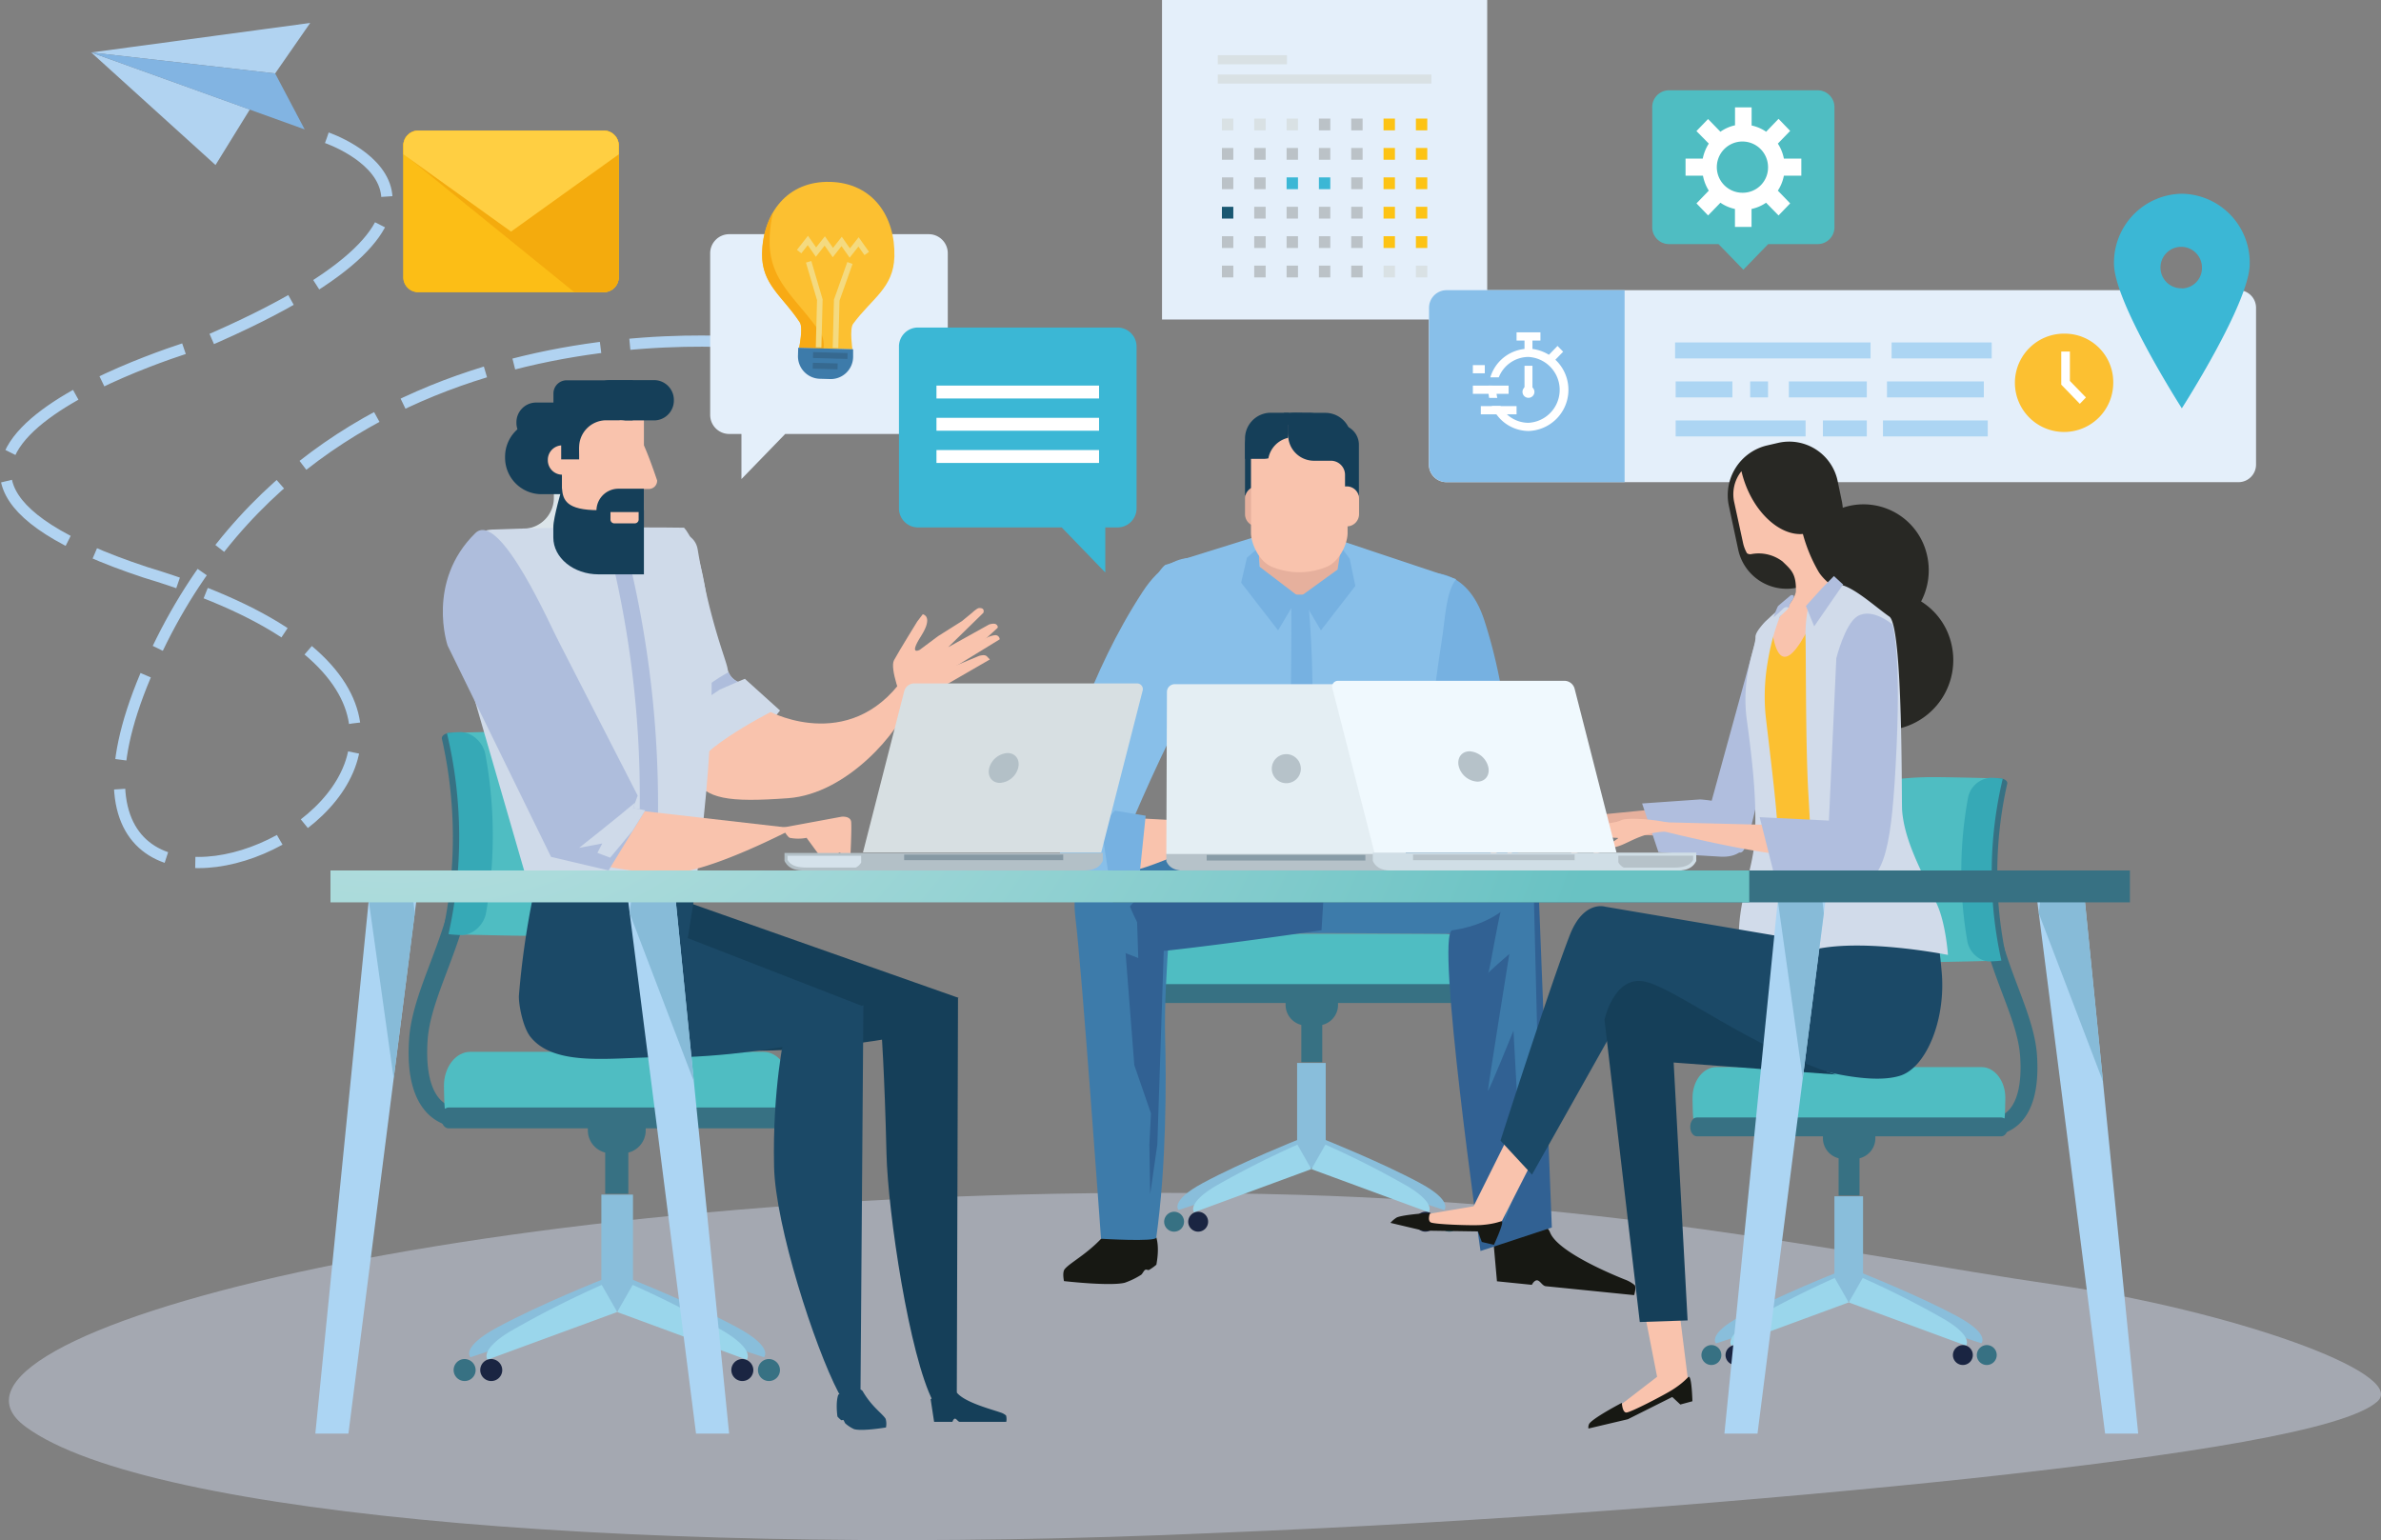 <svg xmlns="http://www.w3.org/2000/svg" xmlns:xlink="http://www.w3.org/1999/xlink" viewBox="0 0 614.48 397.51"><rect x="0" y="0" width="614.48" height="397.51" fill="#808080" stroke="none"/><defs><style>.cls-1,.cls-12,.cls-48{fill:none;}.cls-1{stroke:#b1d3f1;stroke-width:2.89px;stroke-dasharray:22.81 7.6;}.cls-1,.cls-48{stroke-miterlimit:10;}.cls-2{fill:#b1d3f1;}.cls-3{fill:#82b4e2;}.cls-4{fill:#e4effa;}.cls-5{fill:#d9e1e4;}.cls-6{fill:#bbc2c7;}.cls-7{fill:#fdc314;}.cls-8{fill:#3bb7d5;}.cls-9{fill:#195771;}.cls-10{fill:#d1dbed;opacity:0.45;}.cls-11{fill:#88bfe9;}.cls-12{stroke:#acd5f3;stroke-width:4.12px;}.cls-13{fill:#fcc031;}.cls-14{fill:#fff;}.cls-15{fill:#89bedb;}.cls-16{fill:#9ad6eb;}.cls-17{fill:#1a2542;}.cls-18{fill:#377183;}.cls-19{fill:#4fbdc2;}.cls-20{fill:#3d7baa;}.cls-21{fill:#76b1e1;}.cls-22{fill:#e6b09d;}.cls-23{fill:#153f59;}.cls-24{fill:#f9c3ad;}.cls-25{fill:#171813;}.cls-26{fill:#316193;}.cls-27{fill:#b6c2c9;}.cls-28{fill:#889ca7;}.cls-29{fill:#e4eef3;}.cls-30{fill:#36a9b6;}.cls-31{fill:#dce5ea;}.cls-32{fill:#cfdae9;}.cls-33{fill:#aebddc;}.cls-34{fill:#1b4967;}.cls-35{fill:#b3c0c7;}.cls-36{fill:#d5e2eb;}.cls-37{fill:#8699a4;}.cls-38{fill:#d7dfe2;}.cls-39{fill:#b0bede;}.cls-40{fill:#282824;}.cls-41{fill:#d1dbea;}.cls-42{fill:#d0dee6;}.cls-43{fill:#f0f9fe;}.cls-44{fill:#acd5f3;}.cls-45{fill:#87bbd8;}.cls-46{fill:url(#New_Gradient_Swatch_83);}.cls-47{fill:#f8aa14;}.cls-48{stroke:#f4da80;stroke-width:1.44px;}.cls-49{fill:#366990;}.cls-50{fill:#fcbe16;}.cls-51{fill:#f4ab0d;}.cls-52{fill:#ffcf42;}</style><radialGradient id="New_Gradient_Swatch_83" cx="102.63" cy="111.71" r="326.36" gradientTransform="translate(0 -5.28) scale(1 1.03)" gradientUnits="userSpaceOnUse"><stop offset="0" stop-color="#d1e9e9"/><stop offset="1" stop-color="#69c2c3"/></radialGradient></defs><g id="Layer_2" data-name="Layer 2"><g id="Layer_1-2" data-name="Layer 1"><path class="cls-1" d="M84.36,35.56s50.92,17.29-31.77,52.82c0,0-104.27,29.84-15.06,59.33,141.19,42.56-43.14,129.35,0,26.7s163.1-85.27,163.1-85.27"/><polygon class="cls-2" points="23.54 13.54 80.06 5.92 71.01 18.95 23.54 13.54"/><polygon class="cls-2" points="55.62 42.59 64.47 28.26 23.54 13.54 55.62 42.59"/><polygon class="cls-3" points="71.01 18.95 78.63 33.4 23.54 13.54 71.01 18.95"/><rect class="cls-4" x="299.89" width="83.92" height="82.46"/><rect class="cls-5" x="314.28" y="19.23" width="55.13" height="2.34"/><rect class="cls-5" x="314.28" y="14.25" width="17.86" height="2.34"/><rect class="cls-5" x="315.35" y="30.6" width="2.94" height="3.04"/><rect class="cls-5" x="323.69" y="30.6" width="2.94" height="3.04"/><rect class="cls-5" x="332.04" y="30.6" width="2.94" height="3.04"/><rect class="cls-6" x="340.38" y="30.6" width="2.94" height="3.04"/><rect class="cls-6" x="348.72" y="30.6" width="2.94" height="3.04"/><rect class="cls-7" x="357.06" y="30.6" width="2.94" height="3.04"/><rect class="cls-7" x="365.41" y="30.6" width="2.94" height="3.04"/><rect class="cls-6" x="315.35" y="38.19" width="2.94" height="3.04"/><rect class="cls-6" x="323.69" y="38.19" width="2.94" height="3.04"/><rect class="cls-6" x="332.04" y="38.19" width="2.94" height="3.04"/><rect class="cls-6" x="340.38" y="38.19" width="2.94" height="3.04"/><rect class="cls-6" x="348.72" y="38.19" width="2.94" height="3.04"/><rect class="cls-7" x="357.06" y="38.19" width="2.94" height="3.04"/><rect class="cls-7" x="365.41" y="38.19" width="2.94" height="3.04"/><rect class="cls-6" x="315.35" y="45.78" width="2.94" height="3.04"/><rect class="cls-6" x="323.69" y="45.78" width="2.94" height="3.04"/><rect class="cls-8" x="332.04" y="45.78" width="2.94" height="3.04"/><rect class="cls-8" x="340.38" y="45.78" width="2.94" height="3.04"/><rect class="cls-6" x="348.72" y="45.78" width="2.94" height="3.04"/><rect class="cls-7" x="357.06" y="45.78" width="2.94" height="3.04"/><rect class="cls-7" x="365.41" y="45.78" width="2.94" height="3.04"/><rect class="cls-9" x="315.35" y="53.37" width="2.94" height="3.04"/><rect class="cls-6" x="323.69" y="53.37" width="2.94" height="3.04"/><rect class="cls-6" x="332.04" y="53.37" width="2.94" height="3.04"/><rect class="cls-6" x="340.38" y="53.37" width="2.94" height="3.04"/><rect class="cls-6" x="348.72" y="53.37" width="2.94" height="3.04"/><rect class="cls-7" x="357.06" y="53.37" width="2.94" height="3.04"/><rect class="cls-7" x="365.41" y="53.37" width="2.94" height="3.04"/><rect class="cls-6" x="315.35" y="60.96" width="2.94" height="3.04"/><rect class="cls-6" x="323.69" y="60.96" width="2.94" height="3.04"/><rect class="cls-6" x="332.04" y="60.96" width="2.94" height="3.04"/><rect class="cls-6" x="340.38" y="60.96" width="2.94" height="3.04"/><rect class="cls-6" x="348.72" y="60.96" width="2.94" height="3.04"/><rect class="cls-7" x="357.06" y="60.96" width="2.94" height="3.04"/><rect class="cls-7" x="365.41" y="60.96" width="2.94" height="3.04"/><rect class="cls-6" x="315.35" y="68.55" width="2.94" height="3.04"/><rect class="cls-6" x="323.69" y="68.55" width="2.94" height="3.04"/><rect class="cls-6" x="332.04" y="68.55" width="2.94" height="3.04"/><rect class="cls-6" x="340.38" y="68.55" width="2.94" height="3.04"/><rect class="cls-6" x="348.72" y="68.55" width="2.94" height="3.04"/><rect class="cls-5" x="357.06" y="68.55" width="2.94" height="3.04"/><rect class="cls-5" x="365.41" y="68.55" width="2.94" height="3.04"/><path class="cls-10" d="M317.22,308c95.44,1.06,158.75,15.65,213.2,23.57,45.07,6.56,91.39,22.82,83.09,30.16s-49.12,13.74-103.67,19.69c-54.89,5.83-123.55,11.29-196.55,14.22C171,402,38.39,391.6,6.67,368.26-25.31,345.05,122.2,305.17,317.22,308Z"/><path class="cls-4" d="M582.23,119.83a4.54,4.54,0,0,1-4.47,4.61H373.22a4.54,4.54,0,0,1-4.47-4.61V79.5a4.54,4.54,0,0,1,4.47-4.61H577.76a4.54,4.54,0,0,1,4.47,4.61Z"/><path class="cls-11" d="M419.27,74.89h-46a4.54,4.54,0,0,0-4.47,4.61v40.33a4.54,4.54,0,0,0,4.47,4.61h46Z"/><line class="cls-12" x1="432.3" y1="90.44" x2="482.75" y2="90.44"/><line class="cls-12" x1="488.18" y1="90.44" x2="514.01" y2="90.44"/><line class="cls-12" x1="461.66" y1="100.5" x2="481.78" y2="100.5"/><line class="cls-12" x1="470.45" y1="110.57" x2="481.78" y2="110.57"/><line class="cls-12" x1="451.68" y1="100.5" x2="456.29" y2="100.5"/><line class="cls-12" x1="432.45" y1="100.5" x2="447.09" y2="100.5"/><line class="cls-12" x1="432.45" y1="110.57" x2="465.98" y2="110.57"/><line class="cls-12" x1="486.99" y1="100.5" x2="511.98" y2="100.5"/><line class="cls-12" x1="485.95" y1="110.57" x2="512.99" y2="110.57"/><path class="cls-13" d="M533.07,86.11a12.69,12.69,0,1,0,12.31,12.68A12.51,12.51,0,0,0,533.07,86.11Z"/><polygon class="cls-14" points="538.33 102.58 534.19 98.31 534.19 90.73 531.96 90.73 531.96 99.27 536.75 104.22 538.33 102.58"/><path class="cls-8" d="M563.08,50a17.79,17.79,0,0,0-17.51,18.05c0,10,17.51,37.33,17.51,37.33S580.6,78.07,580.6,68.09A17.79,17.79,0,0,0,563.08,50Zm0,24.4a5.35,5.35,0,1,1,5.19-5.34A5.26,5.26,0,0,1,563.08,74.44Z"/><path class="cls-15" d="M341.58,294l-4.21,6.61,35.35,11.68s2.37-2.33-6.31-7C356.31,299.86,341.58,294,341.58,294Z"/><path class="cls-15" d="M335.3,294l4.21,6.61-35.35,11.68s-2.36-2.33,6.31-7C320.57,299.86,335.3,294,335.3,294Z"/><rect class="cls-15" x="334.75" y="274.33" width="7.39" height="27.12"/><path class="cls-16" d="M342.06,295.41l-3.61,6.32,30.26,11.14s2-2.22-5.4-6.69A232.59,232.59,0,0,0,342.06,295.41Z"/><path class="cls-16" d="M334.83,295.41l3.6,6.32-30.26,11.14s-2-2.22,5.4-6.69A233.57,233.57,0,0,1,334.83,295.41Z"/><path class="cls-17" d="M365.29,315.38a2.57,2.57,0,1,0,2.56-2.65A2.6,2.6,0,0,0,365.29,315.38Z"/><path class="cls-17" d="M306.65,315.38a2.57,2.57,0,1,0,2.57-2.65A2.6,2.6,0,0,0,306.65,315.38Z"/><path class="cls-18" d="M371.5,315.38a2.57,2.57,0,1,0,2.57-2.65A2.6,2.6,0,0,0,371.5,315.38Z"/><path class="cls-18" d="M300.44,315.38a2.57,2.57,0,1,0,2.57-2.65A2.6,2.6,0,0,0,300.44,315.38Z"/><rect class="cls-18" x="335.84" y="264.39" width="5.4" height="9.75"/><path class="cls-18" d="M331.78,259.24a5.35,5.35,0,0,0,5.27,5.43h3a5.35,5.35,0,0,0,5.27-5.43h0a5.35,5.35,0,0,0-5.27-5.43h-3a5.35,5.35,0,0,0-5.27,5.43Z"/><path class="cls-19" d="M298.38,254.27c-.13-.64-.21-4.65-.21-5.34,0-4.39,2.75-7.94,6.14-7.94h68.45c3.39,0,6.14,3.55,6.14,7.94,0,.69-.07,4.7-.2,5.34Z"/><path class="cls-18" d="M379.53,256.42c0,1.34-.76,2.43-1.7,2.43H299.24c-.94,0-1.7-1.09-1.7-2.43h0c0-1.34.76-2.43,1.7-2.43h78.59c.94,0,1.7,1.09,1.7,2.43Z"/><path class="cls-20" d="M325.35,240.77s44,.1,61,.36c11.75.19,12.82-17.09,8.19-19.69-14.08-7.9-58-12-58-12l-29.88,28.29S308.35,237.72,325.35,240.77Z"/><path class="cls-21" d="M366.85,148.16s11.32-3.26,16.24,12c7.56,23.38,6.89,44.82,5.84,49.4-.48,2.1-1.94,9.37-14.58,9.65-5.13.11-3.08-11.22-3.08-11.22a252,252,0,0,1-6.79-25.9C361,165.79,366.85,148.16,366.85,148.16Z"/><path class="cls-11" d="M375.8,149.48l-29-9.68-22-1.52-24.07,7.51s-7.88,5.6-.57,23.59,4.5,46.18,4.5,46.18l62.1,2.05s1.18-26.06,5.3-52.12C373,159.67,373.1,152.82,375.8,149.48Z"/><path class="cls-21" d="M333.2,216.35h3.17a279.79,279.79,0,0,0-.49-76.2L333,141.91C333.82,167.56,332.45,193.2,333.2,216.35Z"/><path class="cls-22" d="M345.54,146.85c-.43,3.47-3.17,6.46-6.05,6.6h-8.2c-2.89-.14-5.63-3.13-6.06-6.6l-2-17.12c-.45-3.42,1.52-10.29,5.89-12.32a15.28,15.28,0,0,1,12.56,0c4.36,2,6.34,8.9,5.89,12.32Q346.55,138.3,345.54,146.85Z"/><polygon class="cls-21" points="335.06 153.88 329.85 162.69 320.31 150.38 321.81 143.91 324.9 141.28 324.94 146.16 335.06 153.88"/><polygon class="cls-21" points="335.69 153.88 340.9 162.69 349.78 151.22 348.32 144.19 346.1 141.23 345.2 146.99 335.69 153.88"/><path class="cls-23" d="M334.15,106.55a6.51,6.51,0,0,0-5.49,3.06H326.4a5.17,5.17,0,0,0-5.09,5.25v13h3.58v-5.26a3.64,3.64,0,0,1,3.58-3.69h1a6.67,6.67,0,0,0,6.57-6.77v-5.54Z"/><path class="cls-22" d="M327.8,132.64a3.16,3.16,0,0,1-3.11,3.21h-.26a3.17,3.17,0,0,1-3.12-3.21v-3.9a3.17,3.17,0,0,1,3.12-3.21h.26a3.13,3.13,0,0,1,2.85,1.91"/><path class="cls-23" d="M331.36,111.7v-5.15h10.78a6.66,6.66,0,0,1,6.56,6.77v5.14H337.92A6.67,6.67,0,0,1,331.36,111.7Z"/><path class="cls-24" d="M347.78,137.56c0,2.69-2,7.25-5.31,8.69a18.59,18.59,0,0,1-14.31,0c-3.31-1.44-5.29-6-5.31-8.69V114.65c0-2.71,2.6-5,5.84-5.05h13.25c3.23.06,5.86,2.33,5.84,5.05Z"/><path class="cls-23" d="M337.87,106.55a6.52,6.52,0,0,1,5.49,3.06h2.25a5.17,5.17,0,0,1,5.09,5.25v13h-3.58v-5.26a3.64,3.64,0,0,0-3.58-3.69H339a6.67,6.67,0,0,1-6.56-6.77v-5.54Z"/><path class="cls-24" d="M344.26,128.74a3.16,3.16,0,0,1,3.11-3.21h.26a3.16,3.16,0,0,1,3.11,3.21v3.9a3.16,3.16,0,0,1-3.11,3.21h-.26a3.12,3.12,0,0,1-2.85-1.91"/><path class="cls-23" d="M332.4,113a7.31,7.31,0,0,0,.13-1.33v-5.15h-4.65a6.67,6.67,0,0,0-6.57,6.77v5.14H326a6.55,6.55,0,0,0,1.34-.14A6.69,6.69,0,0,1,332.4,113Z"/><path class="cls-25" d="M274.77,327.55c-.68.85-.18,3.08-.18,3.08s11.84,1.36,15.66.43a20,20,0,0,0,4.24-2.05c.27-.16.73-1.09,1-1.25.48-.29.73.2,1.14-.07a12.43,12.43,0,0,0,1.8-1.29c1.05-5.6-.34-7.86-.34-7.86s-10.09-3.46-12-1.05C281.65,323.17,276.25,325.7,274.77,327.55Z"/><path class="cls-25" d="M385.51,321.45l.82,9.23,9,.91s.62-1.24,1.38-1.16,1.34,1.43,2.21,1.52l4.81.48,18,1.82s.59-1.86.16-2.57a8.77,8.77,0,0,0-2.64-1.49c-4.5-1.81-17.35-7.33-19.22-12.13C397.69,312.23,385.51,321.45,385.51,321.45Z"/><path class="cls-24" d="M372,204.62l-30.3,12.76s21.49,3.16,34.93.34C385.68,215.81,372.37,204.22,372,204.62Z"/><path class="cls-20" d="M303.18,224.06s-2.91,28.52-2.49,43.6c.31,11.38.34,33.18-2.29,51.76-.16,1.14-14.25.28-14.25.28s-5.06-70.72-6.56-82.36S280.46,217.29,303.18,224.06Z"/><path class="cls-26" d="M391.82,230.93s-4.54,7.4-17,9.15c-4.5.63,7.26,82.78,7.26,82.78l18.41-6.07-3.56-90.85Z"/><path class="cls-26" d="M341.05,240.08s-24.06,3.54-40.12,5.28c-5.89.63-11-16.36-11.67-17.1a11.91,11.91,0,0,0-8.39-4.22c3.48-3.88,21.49-7.48,40.32-12s21.7-1.69,21.7-1.69Z"/><path class="cls-20" d="M321.19,212c-18.83,4.55-36.84,8.15-40.32,12a11.91,11.91,0,0,1,8.39,4.22c.19.2,1.27,5.65,2.05,7.6-3.07-5.7,41.18-21.79,50.74-26C340.26,209.32,335.06,208.66,321.19,212Z"/><polygon class="cls-26" points="300.52 239.87 298.68 295.38 296.83 308.25 296.63 295.38 297.04 287.35 292.74 274.9 290.49 245.99 293.76 247.25 293.35 234.59 300.52 239.87"/><path class="cls-20" d="M391.2,224l4.5,1.26,1.64,66.7-9.41,23.85,4.5-16.25L390.59,266S384,282.29,384,281.45s5.52-35.25,5.52-35.25-6.14,5.28-5.52,5.07S387.72,227.21,391.2,224Z"/><path class="cls-11" d="M314,146.06s-9.67-7.81-19.13,6.69C281,174,275,196.6,272.82,203.14c-1.69,5-.76,19.2,4.91,25.05,1.36,1.41,9.55.28,9.55.28l5.38-3.83-2.26-4.46-.12-3.53s6.87-17.09,15.32-33.25S314,146.06,314,146.06Z"/><path class="cls-24" d="M290.4,211l31.4,1.69S291.55,227,290.56,224.56C284.89,210.59,290.4,211,290.4,211Z"/><path class="cls-24" d="M307.67,210c1.84-.9,1.67-.92,1.67-.92a7.55,7.55,0,0,0,4.11,2.44c1.21.19,5.1.24,5.1.24l5.78.15,2.69-.16a4.84,4.84,0,0,1,1.91.06c1.17.78.17,1.4.17,1.4l-10.36,1.51,9.95,1.27s1.26.39,1.32,1.08-.37.63-.37.63L318.08,219l5.07,1.25s1.21.4,1.3,1.08.15.94.15.94L314,221.2S305.84,211,307.67,210Z"/><path class="cls-24" d="M319.16,216.64l7,1.31a5.7,5.7,0,0,1,2.29.64,1,1,0,0,1,.34,1.34L318.08,219Z"/><path class="cls-27" d="M362.81,222.29a.43.43,0,0,1,0-.07l0-2H301v2a.15.15,0,0,0,0,.07l.21.38c1,1.77,2.94,2.08,5.11,2.08h51.22c2.17,0,4.06-.31,5.11-2.08Z"/><rect class="cls-28" x="311.41" y="220.65" width="40.96" height="1.44"/><path class="cls-29" d="M362.78,220.4l.16-41.82a2,2,0,0,0-1.93-2h-57.9a2,2,0,0,0-1.95,2L301,220.4Z"/><path class="cls-27" d="M335.72,198.49a3.75,3.75,0,1,1-3.73-3.86A3.78,3.78,0,0,1,335.72,198.49Z"/><polygon class="cls-21" points="286.32 227.2 284.17 213.01 287.74 209.22 295.67 210.52 294.05 226.24 286.32 227.2"/><polygon class="cls-11" points="382.6 217.02 383.42 211.79 373.39 202.51 367.97 205.03 375.06 219.04 382.6 217.02"/><path class="cls-18" d="M119.2,291a12.27,12.27,0,0,1-8.27-3.08c-4.15-3.72-6-10.35-5.35-19.69.41-6.3,2.81-12.68,5.36-19.44,4.29-11.37,9.15-24.25,6.61-41.29l4.72-.75c2.74,18.34-2.59,32.47-6.87,43.82-2.52,6.68-4.69,12.44-5.05,18-.49,7.57.78,13,3.67,15.6a7.72,7.72,0,0,0,6.31,1.83l1,4.83A10.78,10.78,0,0,1,119.2,291Z"/><path class="cls-15" d="M155.82,330.07l4.65,7.31-39.07,12.9s-2.61-2.57,7-7.74C139.54,336.52,155.82,330.07,155.82,330.07Z"/><path class="cls-15" d="M162.75,330.07l-4.65,7.31,39.07,12.9s2.61-2.57-7-7.74C179,336.52,162.75,330.07,162.75,330.07Z"/><rect class="cls-15" x="155.2" y="308.31" width="8.16" height="29.97"/><path class="cls-16" d="M155.29,331.61l4,7L125.83,350.9s-2.23-2.46,6-7.39A257.18,257.18,0,0,1,155.29,331.61Z"/><path class="cls-16" d="M163.28,331.61l-4,7,33.44,12.31s2.23-2.46-6-7.39A257.18,257.18,0,0,0,163.28,331.61Z"/><path class="cls-17" d="M129.62,353.67a2.84,2.84,0,1,1-2.84-2.93A2.88,2.88,0,0,1,129.62,353.67Z"/><path class="cls-17" d="M194.42,353.67a2.84,2.84,0,1,1-2.84-2.93A2.88,2.88,0,0,1,194.42,353.67Z"/><path class="cls-18" d="M122.75,353.67a2.84,2.84,0,1,1-2.84-2.93A2.88,2.88,0,0,1,122.75,353.67Z"/><path class="cls-18" d="M201.29,353.67a2.84,2.84,0,1,1-2.84-2.93A2.88,2.88,0,0,1,201.29,353.67Z"/><rect class="cls-18" x="156.19" y="297.32" width="5.97" height="10.78"/><path class="cls-18" d="M166.64,291.63a5.9,5.9,0,0,1-5.82,6h-3.28a5.91,5.91,0,0,1-5.83-6h0a5.91,5.91,0,0,1,5.83-6h3.28a5.9,5.9,0,0,1,5.82,6Z"/><path class="cls-19" d="M203.56,286.14c.15-.71.23-5.14.23-5.9,0-4.85-3-8.78-6.79-8.78H121.36c-3.75,0-6.79,3.93-6.79,8.78,0,.76.09,5.19.23,5.9Z"/><path class="cls-18" d="M113.87,288.52c0,1.48.84,2.68,1.88,2.68h86.86c1,0,1.88-1.2,1.88-2.68h0c0-1.49-.84-2.69-1.88-2.69H115.75c-1,0-1.88,1.2-1.88,2.69Z"/><path class="cls-19" d="M118.11,241.11c1.87.14,13.72.36,15.76.38,13,.16,24.16-2.35,24.78-5.64A117.57,117.57,0,0,0,159,194.4c-.55-3.29-11.9-5.8-25.15-5.64-2.09,0-14.19.25-16.09.39A115.41,115.41,0,0,1,118.11,241.11Z"/><path class="cls-18" d="M116.33,189.15c-1.46,0-2.47.73-2.27,1.59a115.48,115.48,0,0,1,.41,48.79c-.19.86.82,1.57,2.24,1.59h0c1.42,0,2.74-.67,2.92-1.53a115.55,115.55,0,0,0-.31-48.91c-.2-.87-1.54-1.55-3-1.53Z"/><path class="cls-30" d="M115.75,241.08a31.09,31.09,0,0,0,3.4.24c2.83,0,5.74-2.54,6.3-5.78a115.67,115.67,0,0,0-.18-40.82c-.59-3.24-3.57-5.8-6.46-5.77a32.76,32.76,0,0,0-3.47.24A115.39,115.39,0,0,1,115.75,241.08Z"/><path class="cls-31" d="M141.06,119h-6.41v3.38A7.82,7.82,0,0,1,141.06,119Z"/><path class="cls-31" d="M142.94,119v9.32a8,8,0,0,1-7.91,8.15h-.38v14.37H162.9V119Z"/><path class="cls-32" d="M158.42,139.33s-11.07,4.07-.44,36.77,17.7,28.74,17.7,28.74l8.78-.87,16.85-20.6-9.07-8.18-1.83.75a4.54,4.54,0,0,1-2.62-3.25c-.27-2.25-4.52-11.66-7.73-30.87C178.57,133,160.54,138.53,158.42,139.33Z"/><path class="cls-24" d="M198.91,183.76s21.84,11.5,35.59-10.76c4.1-6.62,2.35,1,.11,8.24S218.8,204.88,203.38,206s-21.31.21-24.2-5.29S198.91,183.76,198.91,183.76Z"/><path class="cls-33" d="M180.15,178.53l5.54-3.7,2.29-1.35a4.91,4.91,0,0,0,2.43,2.47l-4.62,2-5,3.34-5.2,6.45Z"/><path class="cls-32" d="M178.84,233.27l-41.35-.93L120.3,173s-7.87-35.75,6.83-36.34c21.36-.86,49.39-.47,49.39-.47S190.92,149.07,178.84,233.27Z"/><path class="cls-33" d="M164,230.06l4.86.74a271.12,271.12,0,0,0-8.24-93l-4,1.36A264.66,264.66,0,0,1,164,230.06Z"/><path class="cls-23" d="M246.93,359.3s-4,6.39-6.08,2.47c-6.16-11.76-11.72-48.89-12.07-64.12-.47-20.32-1.36-32.71-1.36-32.71l19.82-7.41Z"/><path class="cls-23" d="M177.38,232.84l70,24.69L229,268.09s-72.15,13.05-73.44-14.56C154.47,230.3,177.38,232.84,177.38,232.84Z"/><path class="cls-34" d="M222.07,359.88s-3.62,3.42-5.68-.5c-6.16-11.76-16.27-43-16.62-58.24-.46-20.32,2.79-34.45,2.79-34.45l20.26-7.26Z"/><path class="cls-34" d="M155.69,233.63l66.7,25.95-18.27,10.25s-67.69,13.05-69-14.56S155.69,233.63,155.69,233.63Z"/><path class="cls-34" d="M133.93,256.82c-.17,1.91.91,8.25,3,10.81,6.32,7.86,21.27,5.23,33.2,5.23.66,0,4-9.6,4-9.6l5-31.38-41.82.74A215.57,215.57,0,0,0,133.93,256.82Z"/><path class="cls-24" d="M201.87,213.61l15.32-2.83s2.38-.27,2.49,1.43c.14,2.24-.25,9.56-.25,9.56L216.68,220l-3.94,2.48-4.58-6.25a11.35,11.35,0,0,1-4.33,0C203.17,216,201.87,213.61,201.87,213.61Z"/><path class="cls-24" d="M164.3,209.13l40.54,4.64s-21.74,11.46-31.7,11.53a86.08,86.08,0,0,1-19.3-2.29Z"/><path class="cls-33" d="M144.31,165.8l20.26,39.52-1.16,3.21,3.11.59-9.46,15.52-14.84-3.49-26.7-54.53s-5.62-16.47,7.12-29C129,131.31,142.52,162.64,144.31,165.8Z"/><path class="cls-32" d="M149.46,218.81s9.58-7.56,14.45-11.68l-.5,1.4,3.11.59-3.31,5.34-5.74,6.89-3.3-1.24,1.25-2.42Z"/><path class="cls-23" d="M162.22,109.06a5.09,5.09,0,0,1-5,5.17H138.28a5.09,5.09,0,0,1-5-5.17h0a5.09,5.09,0,0,1,5-5.17h18.93a5.09,5.09,0,0,1,5,5.17Z"/><path class="cls-23" d="M158.75,118a9.41,9.41,0,0,1-9.26,9.54h-9.88a9.41,9.41,0,0,1-9.26-9.54h0a9.41,9.41,0,0,1,9.26-9.55h9.88a9.41,9.41,0,0,1,9.26,9.55Z"/><path class="cls-24" d="M166.18,133.3V103.45c0-4.75-3.74,0-8.35,0h-4.45a8.49,8.49,0,0,0-8.36,8.61V133.3Z"/><path class="cls-24" d="M148.72,118.73a3.74,3.74,0,0,1-3.67,3.78h0a3.73,3.73,0,0,1-3.67-3.78h0a3.73,3.73,0,0,1,3.67-3.79h0a3.74,3.74,0,0,1,3.67,3.79Z"/><path class="cls-24" d="M163.76,124a2.13,2.13,0,0,0,2.06,2.19h1.71a2.13,2.13,0,0,0,2.06-2.19s-3.76-11.33-4.89-11.33a3.59,3.59,0,0,0-.94,2.19Z"/><path class="cls-23" d="M154.49,131.67c-8.35,0-9.22-2.64-9.46-5.66,0,0-2.23,7.56-2.23,10v2.71c0,5.25,5.23,9.51,11.69,9.51h11.69V131.67Z"/><path class="cls-23" d="M166.18,126.13H159.5a5.68,5.68,0,0,0-5.37,7.17h12.05Z"/><path class="cls-24" d="M157.55,132.15v1.92a1,1,0,0,0,.93,1h5.41a1,1,0,0,0,.93-1v-1.92Z"/><path class="cls-23" d="M163.3,98.15H146.17a3.4,3.4,0,0,0-3.34,3.45v6.88H163.3Z"/><path class="cls-23" d="M173.91,103.3a5.13,5.13,0,0,1-5,5.2h-11.6a5.13,5.13,0,0,1-5-5.2h0a5.12,5.12,0,0,1,5-5.2h11.6a5.12,5.12,0,0,1,5,5.2Z"/><rect class="cls-23" x="144.83" y="106" width="4.63" height="12.56"/><rect class="cls-23" x="146.27" y="100.59" width="13.62" height="14.79"/><path class="cls-24" d="M149.46,115.58a7,7,0,0,1,6.89-7.11h3.55c3.81,0,5.85,3.19,5.85,7.11h0a7,7,0,0,1-6.89,7.11h-2.51a7,7,0,0,1-6.89-7.11Z"/><path class="cls-24" d="M232.83,180.73s-3.28-8.13-2.11-10.33,6-10,6-10l1.42-1.87s2.87.44-.44,5.63-.34,3.55-.34,3.55l4.75-3.54,6.14-3.87,2.52-2.07s1.34-1.29,1.91-1.31c1.66-.09,1.1,1.24,1.1,1.24l-9.1,8.89,10.58-5.88s1.48-.53,2,.11.07.88.07.88l-10.43,9.52,5.79-2.41s1.46-.48,2,.12.77.81.77.81l-21.27,12.28Z"/><path class="cls-24" d="M246.39,168.63l7.67-3.7a6.81,6.81,0,0,1,2.67-1A1.12,1.12,0,0,1,258,165l-11,6.74Z"/><path class="cls-34" d="M228.57,366.19a4.82,4.82,0,0,1,.08,2.21s-6.25,1.06-8.26.42a9.12,9.12,0,0,1-2.21-1.44c-.14-.11-.38-.78-.52-.89s-.38.15-.6,0a7.25,7.25,0,0,1-.94-.91c-.51-4,.23-5.65.23-5.65s5.34-2.55,6.32-.84C225,363.1,227.8,364.87,228.57,366.19Z"/><path class="cls-23" d="M240.18,361.12l.89,5.83h4.73s.26-.82.66-.82.78.82,1.23.82h12a3.54,3.54,0,0,0-.05-1.64,4,4,0,0,0-1.45-.78c-2.45-.87-9.84-2.75-11.49-5.46C245.47,357,240.18,361.12,240.18,361.12Z"/><path class="cls-35" d="M202.46,222.19l0-.06,0-2H284.6v2s0,0,0,.06l-.21.38c-1.05,1.78-2.95,2.1-5.12,2.1H207.79c-2.17,0-4.06-.32-5.12-2.1Z"/><path class="cls-36" d="M222.25,222.54s0,0,0,.05l-.2.31a3.23,3.23,0,0,1-1.2,1H208.36c-2.09,0-3.91-.25-4.93-1.69l-.19-.31,0-.05,0-1h19Z"/><rect class="cls-37" x="233.34" y="220.55" width="41.05" height="1.44"/><path class="cls-38" d="M222.71,220l10.65-41.62a2.7,2.7,0,0,1,2.43-2h57.64a1.48,1.48,0,0,1,1.42,2L284.2,220Z"/><path class="cls-35" d="M255.3,198.2c-.54,2.13.69,3.85,2.75,3.85a5.21,5.21,0,0,0,4.71-3.85c.55-2.12-.68-3.85-2.74-3.85A5.23,5.23,0,0,0,255.3,198.2Z"/><path class="cls-18" d="M513.39,293.07a11.14,11.14,0,0,0,7.48-2.79c3.76-3.37,5.38-9.36,4.84-17.81-.37-5.71-2.55-11.48-4.86-17.6-3.88-10.28-8.27-21.94-6-37.36l-4.28-.68c-2.47,16.6,2.35,29.38,6.22,39.66,2.28,6,4.25,11.25,4.57,16.27.45,6.85-.7,11.74-3.32,14.12a7,7,0,0,1-5.71,1.66l-.87,4.36A9.23,9.23,0,0,0,513.39,293.07Z"/><path class="cls-15" d="M480.25,328.43,476,335l35.35,11.68s2.36-2.33-6.31-7C495,334.27,480.25,328.43,480.25,328.43Z"/><path class="cls-15" d="M474,328.43l4.21,6.61-35.35,11.68s-2.37-2.33,6.31-7C459.24,334.27,474,328.43,474,328.43Z"/><rect class="cls-15" x="473.42" y="308.74" width="7.39" height="27.12"/><path class="cls-16" d="M480.72,329.82l-3.6,6.31,30.26,11.15s2-2.22-5.4-6.69A233.57,233.57,0,0,0,480.72,329.82Z"/><path class="cls-16" d="M473.5,329.82l3.6,6.31-30.27,11.15s-2-2.22,5.41-6.69A233.57,233.57,0,0,1,473.5,329.82Z"/><path class="cls-17" d="M504,349.79a2.57,2.57,0,1,0,2.56-2.65A2.6,2.6,0,0,0,504,349.79Z"/><path class="cls-17" d="M445.32,349.79a2.57,2.57,0,1,0,2.57-2.65A2.6,2.6,0,0,0,445.32,349.79Z"/><path class="cls-18" d="M510.17,349.79a2.57,2.57,0,1,0,2.57-2.65A2.6,2.6,0,0,0,510.17,349.79Z"/><path class="cls-18" d="M439.1,349.79a2.57,2.57,0,1,0,2.57-2.65A2.6,2.6,0,0,0,439.1,349.79Z"/><rect class="cls-18" x="474.5" y="298.8" width="5.4" height="9.75"/><path class="cls-18" d="M470.45,293.65a5.35,5.35,0,0,0,5.27,5.43h3a5.35,5.35,0,0,0,5.27-5.43h0a5.35,5.35,0,0,0-5.27-5.44h-3a5.35,5.35,0,0,0-5.27,5.44Z"/><path class="cls-19" d="M437,288.68c-.13-.64-.2-4.65-.2-5.34,0-4.39,2.75-7.94,6.14-7.94h68.45c3.39,0,6.14,3.55,6.14,7.94,0,.69-.08,4.7-.2,5.34Z"/><path class="cls-18" d="M518.2,290.83c0,1.34-.76,2.43-1.7,2.43H437.91c-.94,0-1.7-1.09-1.7-2.43h0c0-1.34.76-2.43,1.7-2.43H516.5c.94,0,1.7,1.09,1.7,2.43Z"/><path class="cls-19" d="M514.37,247.93c-1.69.13-12.42.32-14.27.35-11.74.14-21.86-2.13-22.42-5.11a106.42,106.42,0,0,1-.3-37.5c.5-3,10.77-5.26,22.76-5.1,1.88,0,12.83.21,14.55.34A104.56,104.56,0,0,0,514.37,247.93Z"/><path class="cls-18" d="M516,200.91c1.32,0,2.24.66,2,1.44a104.32,104.32,0,0,0-.36,44.15c.16.78-.75,1.42-2,1.44h0c-1.29,0-2.48-.61-2.65-1.39a104.46,104.46,0,0,1,.29-44.25c.17-.79,1.38-1.4,2.7-1.39Z"/><path class="cls-30" d="M516.51,247.91a30.81,30.81,0,0,1-3.08.21c-2.56,0-5.2-2.3-5.71-5.23a104.85,104.85,0,0,1,.17-36.93,6.37,6.37,0,0,1,5.84-5.23,29.19,29.19,0,0,1,3.14.22A104.3,104.3,0,0,0,516.51,247.91Z"/><path class="cls-22" d="M445.28,212.59s-.08,3.09-14.58,3.1S394.89,212,394.89,212l33.46-3.26S441.2,208.15,445.28,212.59Z"/><path class="cls-22" d="M406.3,213.11c-6.89.23-9.75,3.89-12.45,5.08a48.61,48.61,0,0,0-5.38,2.95c1.45-3.1,3.67-3.26,4.76-4.28s.81-.52-1.65-.62c-1.4-.06-3.78,2.55-5.51,4a5.54,5.54,0,0,1-2.45,1.39,31.4,31.4,0,0,1,3.93-4.76,35.45,35.45,0,0,1,6.8-5.14c1.45-.64,6.06-.95,9.36-.61C407.43,211.53,411.27,213,406.3,213.11Z"/><path class="cls-22" d="M394.72,211.88s-5.24,1.56-6.14,2.31c-.63.52-3.24,3.52-3.24,3.52a6.78,6.78,0,0,0,3.07-1.53A59.94,59.94,0,0,1,394.72,211.88Z"/><path class="cls-39" d="M438.72,206.32s13.38.4,12.73,8.59c-.36,4.66-3.36,6.38-7.4,6.18-7.52-.36-16.05-1.18-16.05-1.18l-4.21-12.55Z"/><path class="cls-39" d="M441.55,207.36l11.67-42.48s1.72-6.23,4.94-5.18c4.63,1.5,2.53,6.61,2.23,9.62-.61,6.11,0,8.74-3.71,23.57-2.3,9.14-4.21,19.64-6.28,25.67-1.43,4.16-4.29-1.62-8.38-3.11C434.39,212.65,441.55,207.36,441.55,207.36Z"/><path class="cls-40" d="M464.2,151.16a16.8,16.8,0,0,0,20.22,12.91,17.35,17.35,0,0,0,12.95-20.57,16.81,16.81,0,0,0-20.23-12.91A17.34,17.34,0,0,0,464.2,151.16Z"/><path class="cls-40" d="M448.55,141.66a12.78,12.78,0,0,0,15.26,10l1.8-6.83a13.18,13.18,0,0,0,9.67-15.74l-1-4.82a12.77,12.77,0,0,0-15.26-10l-3.12.72a13.19,13.19,0,0,0-9.68,15.74Z"/><path class="cls-24" d="M449.43,121.6a26.68,26.68,0,0,0,1.08,3.55c3.06,8,9.29,13.12,14.77,12.66a40.59,40.59,0,0,0,3.94,9.55c1.7,3,6.14,5.61,6.14,5.61,2.16,5.56-19.42,24.18-20.34,23.69-2-1,1.55-14.4,5.08-18.54,1.65-1.94,3.34-4.23,3.38-5.54.12-4.59-1.29-5.57-3.44-7.67A10.18,10.18,0,0,0,452,143a1.4,1.4,0,0,1-1.15-.23,9.32,9.32,0,0,1-1-2.6l-2.3-10.6A9.5,9.5,0,0,1,449.43,121.6Z"/><path class="cls-13" d="M471.8,239.87s-5.53,5.16-7.08,5.62c-2.08.61-7.91-2-7.91-2s1.61-26.77,1-37.38-3-13.67-2.74-16.95c.45-5.23-3.68-7.91-2.46-11.9s4.28-18.34,4.49-16.35c1.8,17,8.11,3.88,9.37,1.83C467.17,161.64,471.8,239.87,471.8,239.87Z"/><path class="cls-41" d="M460.25,156.38s-7.32,5.53-7.21,8.08-3.78,10.11-2.21,21.46c1.79,13,2.46,21.65,2.09,29.92s-4.06,15.43-4.19,25.6c-.1,8,1.68,8.68,1.68,8.68a6.23,6.23,0,0,0,6.27-1.42c2.87-2.72,2.36-30,1.93-36.87s-2.51-23-3-27.76a52.26,52.26,0,0,1,.6-13.27,57.94,57.94,0,0,1,3.07-11.5c.15-.37,2.05-1.94,2.17-2.23C462,155.84,460.85,155.69,460.25,156.38Z"/><path class="cls-39" d="M462.2,153.6s1.52-.32.22,1.47a3.86,3.86,0,0,0-.75,1.85s-.65-.71-1.64.31-2.32,2.08-2.32,2.08a25.91,25.91,0,0,1,1.12-2.85C459.57,155.77,462.2,153.6,462.2,153.6Z"/><path class="cls-40" d="M469,174.46A17.56,17.56,0,0,0,490.16,188a18.12,18.12,0,0,0,13.52-21.49A17.56,17.56,0,0,0,482.56,153,18.12,18.12,0,0,0,469,174.46Z"/><polygon class="cls-24" points="432.52 331.44 435.83 357.69 421.49 364.47 413.52 366.21 427.66 355.32 423.03 331.64 432.52 331.44"/><path class="cls-25" d="M436.77,361.64l-3.11.84-2.09-1.94-11.46,5.74-10.17,2.4a2,2,0,0,1,.22-1.27c1.28-1.66,8.4-5.36,8.4-5.36s.11,2.43,1.12,2.5,9.8-4.53,11.83-5.81c3.5-2.2,4.15-3.57,4.42-3.4C436.63,355.79,436.77,361.64,436.77,361.64Z"/><polygon class="cls-24" points="397.88 294.94 386.49 317.31 370.72 316.51 362.88 314.26 380.29 311.32 389.8 292.21 397.88 294.94"/><path class="cls-25" d="M385.55,321.26l-3.13-.73-1-2.72-14.14-.21-8.44-2a7.12,7.12,0,0,1,1.65-1.4c1.88-.78,8.56-1.18,8.56-1.18s-.71,1.9.16,2.44,10.58.87,13,.7c4.09-.29,5.28-1.19,5.44-.92C388,316,385.55,321.26,385.55,321.26Z"/><path class="cls-34" d="M481.17,228.05l-8.51,3.81L469,243.3,414.26,234s-5.57-1.77-9.12,7.31c-5.05,12.92-17.9,53.07-17.9,53.07l8.13,8.77,25.52-45.37s52.28,25.29,69.52,19.83c6.62-2.1,11.67-14.14,10.73-26.31a160.32,160.32,0,0,0-2.59-18.3Z"/><path class="cls-23" d="M473.77,277.32l-41.84-3.1,3.6,66.56-12.34.41-9.11-78s2.46-11.6,10.45-9.85S451.85,270.4,473.77,277.32Z"/><path class="cls-41" d="M468.49,245s-1-27.08-1.78-39.93-.6-37.63-.76-40.72a38.65,38.65,0,0,1,.65-7.45s3.79-6.65,8-6.07c3.71.51,9.43,5.83,13,8.3s3.11,47.69,3.29,50c.63,8.23,5.38,16.35,9,24.25,2.3,5.07,2.83,13.07,2.83,13.07S481.42,242.16,468.49,245Z"/><polygon class="cls-39" points="473.29 148.67 470.29 151.72 466.06 156.39 468.2 161.64 475.66 150.85 473.29 148.67"/><path class="cls-24" d="M479,219.43s-.46,3.31-17.66,1.36-42-8.82-42-8.82l40.06,1S474.69,214.08,479,219.43Z"/><path class="cls-24" d="M432.74,214.7c-8.21-.7-12,2.85-15.35,3.77a60.75,60.75,0,0,0-6.71,2.44c2.07-3.13,4.72-3,6.13-4s1-.44-1.88-.89c-1.66-.26-4.78,2.24-7,3.58a6.83,6.83,0,0,1-3.07,1.17,34.3,34.3,0,0,1,5.2-4.6,41.59,41.59,0,0,1,8.65-4.61c1.8-.49,7.3-.2,11.17.62C434.26,213.14,438.65,215.2,432.74,214.7Z"/><path class="cls-24" d="M419.15,211.79s-6.39,1-7.54,1.65c-.81.48-4.25,3.36-4.25,3.36a8.39,8.39,0,0,0,3.82-1.23C412.62,214.49,419.15,211.79,419.15,211.79Z"/><path class="cls-39" d="M472,211.78l1.91-41.9s2.2-8.78,5.39-10.8c3.79-2.39,9,2,9,2s2.66,6.54.87,37.44c-1.19,20.67-3,31.37-12.55,29.86C467.7,227,457.69,225,457.69,225l-3.56-14.1Z"/><path class="cls-42" d="M437.77,222.19l0-.06,0-2.08H354.29v2.08a.11.11,0,0,0,0,.06l.21.39c1.07,1.8,3,2.13,5.2,2.13h72.65c2.2,0,4.13-.33,5.2-2.13Z"/><path class="cls-27" d="M417.65,222.55s0,0,0,0l.2.32a3.49,3.49,0,0,0,1.22,1.05h12.7c2.12,0,4-.26,5-1.71l.2-.32,0-.05,0-1H417.65Z"/><rect class="cls-27" x="364.67" y="220.53" width="41.71" height="1.47"/><path class="cls-43" d="M417.18,220l-10.82-42.29a2.74,2.74,0,0,0-2.47-2H345.32a1.49,1.49,0,0,0-1.44,2L354.7,220Z"/><path class="cls-27" d="M384.06,197.82c.56,2.15-.69,3.91-2.79,3.91a5.32,5.32,0,0,1-4.79-3.91c-.55-2.16.7-3.92,2.79-3.92A5.31,5.31,0,0,1,384.06,197.82Z"/><polygon class="cls-44" points="179.63 369.99 188.17 369.99 174.07 229.22 161.69 229.22 179.63 369.99"/><polygon class="cls-45" points="162.51 235.71 179.09 279.15 174.39 232.4 174.07 229.22 163.25 229.22 162.51 235.71"/><polygon class="cls-44" points="89.92 369.99 81.38 369.99 95.48 229.22 107.86 229.22 89.92 369.99"/><polygon class="cls-45" points="107.04 235.71 101.6 278.34 95.16 232.4 95.48 229.22 106.3 229.22 107.04 235.71"/><polygon class="cls-44" points="453.57 369.99 445.03 369.99 459.13 229.22 471.51 229.22 453.57 369.99"/><polygon class="cls-45" points="470.69 235.71 465.25 278.34 458.81 232.4 459.13 229.22 469.95 229.22 470.69 235.71"/><polygon class="cls-44" points="543.28 369.99 551.82 369.99 537.73 229.22 525.34 229.22 543.28 369.99"/><polygon class="cls-45" points="526.16 235.71 542.75 279.15 538.04 232.4 537.73 229.22 526.9 229.22 526.16 235.71"/><rect class="cls-18" x="287.23" y="224.65" width="262.45" height="8.23"/><rect class="cls-46" x="85.29" y="224.65" width="366.15" height="8.23"/><path class="cls-4" d="M183.28,107a4.92,4.92,0,0,0,4.84,5h3.23v11.64L202.64,112h37.12a4.92,4.92,0,0,0,4.84-5V65.44a4.92,4.92,0,0,0-4.84-5H188.12a4.92,4.92,0,0,0-4.84,5Z"/><path class="cls-8" d="M293.32,131.12a4.92,4.92,0,0,1-4.84,5h-3.23v11.64L274,136.12H236.84a4.92,4.92,0,0,1-4.84-5V89.53a4.91,4.91,0,0,1,4.84-5h51.64a4.92,4.92,0,0,1,4.84,5Z"/><rect class="cls-14" x="241.68" y="99.51" width="41.96" height="3.33"/><rect class="cls-14" x="241.68" y="107.83" width="41.96" height="3.33"/><rect class="cls-14" x="241.68" y="116.15" width="41.96" height="3.33"/><path class="cls-19" d="M469.15,23.3H430.67a4.34,4.34,0,0,0-4.27,4.41V58.56A4.34,4.34,0,0,0,430.67,63h12.84l2.14,2.2,4.27,4.41,4.27-4.41,2.14-2.2h12.82a4.35,4.35,0,0,0,4.28-4.41V27.71A4.35,4.35,0,0,0,469.15,23.3Z"/><path class="cls-14" d="M464.88,45.34V40.93h-4.5a10.87,10.87,0,0,0-1.56-3.87L462,33.78l-3-3.11L455.8,34a10.29,10.29,0,0,0-3.75-1.61V27.71h-4.28v4.63A10.24,10.24,0,0,0,444,34l-3.19-3.28-3,3.11L441,37.06a11.25,11.25,0,0,0-1.56,3.87H435v4.41h4.49A11.2,11.2,0,0,0,441,49.2l-3.18,3.29,3,3.11L444,52.32a10.54,10.54,0,0,0,3.75,1.61v4.63h4.28V53.93a10.46,10.46,0,0,0,3.75-1.61L459,55.6l3-3.11-3.18-3.29a10.83,10.83,0,0,0,1.56-3.86Zm-15,4.4a6.61,6.61,0,1,1,6.41-6.61A6.51,6.51,0,0,1,449.91,49.74Z"/><path class="cls-13" d="M230.82,66.23c.28-10.39-5.57-19-16.57-19.29S197,54.88,196.69,65.28c-.21,8.1,5.22,11.07,9.73,17.93.89,1.35-.18,6.55-.18,6.55l13.75.39s-.79-5.25.17-6.56C225,77,230.61,74.34,230.82,66.23Z"/><path class="cls-47" d="M212.07,86.45c-6.22-9.47-13.73-13.57-13.44-24.77a34.58,34.58,0,0,1,.89-6.94,21.73,21.73,0,0,0-2.83,10.54c-.21,8.1,5.22,11.07,9.73,17.93.89,1.35-.18,6.55-.18,6.55l6.31.18A6.82,6.82,0,0,0,212.07,86.45Z"/><path class="cls-20" d="M206,89.75l-.06,2a5.8,5.8,0,0,0,5.54,6l2.84.08a5.78,5.78,0,0,0,5.85-5.7l0-2Z"/><polyline class="cls-48" points="206.24 64.93 208.49 62.06 210.59 65.06 212.85 62.19 214.95 65.18 217.21 62.31 219.31 65.3 221.57 62.43 223.69 65.42"/><polyline class="cls-48" points="208.69 67.57 211.58 77.35 211.26 89.65"/><polyline class="cls-48" points="219.35 67.87 215.94 77.47 215.62 89.78"/><polygon class="cls-49" points="218.7 92.64 209.81 92.39 209.85 90.87 218.74 91.12 218.7 92.64"/><polygon class="cls-49" points="216.14 95.32 209.74 95.14 209.78 93.62 216.18 93.8 216.14 95.32"/><rect class="cls-14" x="393.44" y="94.4" width="2.05" height="7.31"/><rect class="cls-14" x="393.44" y="85.97" width="2.05" height="5.11"/><rect class="cls-14" x="391.39" y="85.77" width="6.16" height="2.12"/><path class="cls-14" d="M396,101.18a1.54,1.54,0,1,1-1.54-1.59A1.56,1.56,0,0,1,396,101.18Z"/><polygon class="cls-14" points="400.33 93.94 398.88 92.45 401.96 89.28 403.41 90.77 400.33 93.94"/><rect class="cls-14" x="380.11" y="99.52" width="9.23" height="2.12"/><rect class="cls-14" x="382.16" y="104.81" width="9.23" height="2.12"/><path class="cls-14" d="M384.18,99.52a10.56,10.56,0,0,0,.14,3.17h2.1a8.57,8.57,0,0,1-.25-2,10.36,10.36,0,0,1,.08-1.13Z"/><path class="cls-14" d="M394.42,90a10.36,10.36,0,0,0-9.8,7.38h2.18a8.27,8.27,0,0,1,7.62-5.26,8.51,8.51,0,0,1,0,17,8.23,8.23,0,0,1-7.19-4.35H385a10.31,10.31,0,0,0,9.47,6.46,10.63,10.63,0,0,0,0-21.25Z"/><rect class="cls-14" x="380.11" y="94.23" width="3.08" height="2.11"/><path class="cls-50" d="M107.88,75.4a3.85,3.85,0,0,1-3.79-3.91V37.62a3.85,3.85,0,0,1,3.79-3.91h48a3.85,3.85,0,0,1,3.79,3.91V71.49a3.85,3.85,0,0,1-3.79,3.91Z"/><path class="cls-50" d="M107.88,75.4a3.85,3.85,0,0,1-3.79-3.91V37.62a3.85,3.85,0,0,1,3.79-3.91h48a3.85,3.85,0,0,1,3.79,3.91V71.49a3.85,3.85,0,0,1-3.79,3.91Z"/><path class="cls-51" d="M155.9,33.71h-48a3.85,3.85,0,0,0-3.79,3.91v2.05L148.21,75.4h7.69a3.85,3.85,0,0,0,3.79-3.91V37.62A3.85,3.85,0,0,0,155.9,33.71Z"/><path class="cls-52" d="M131.89,59.77l27.8-19.94V37.62a3.85,3.85,0,0,0-3.79-3.91h-48a3.85,3.85,0,0,0-3.79,3.91v2.21Z"/></g></g></svg>
